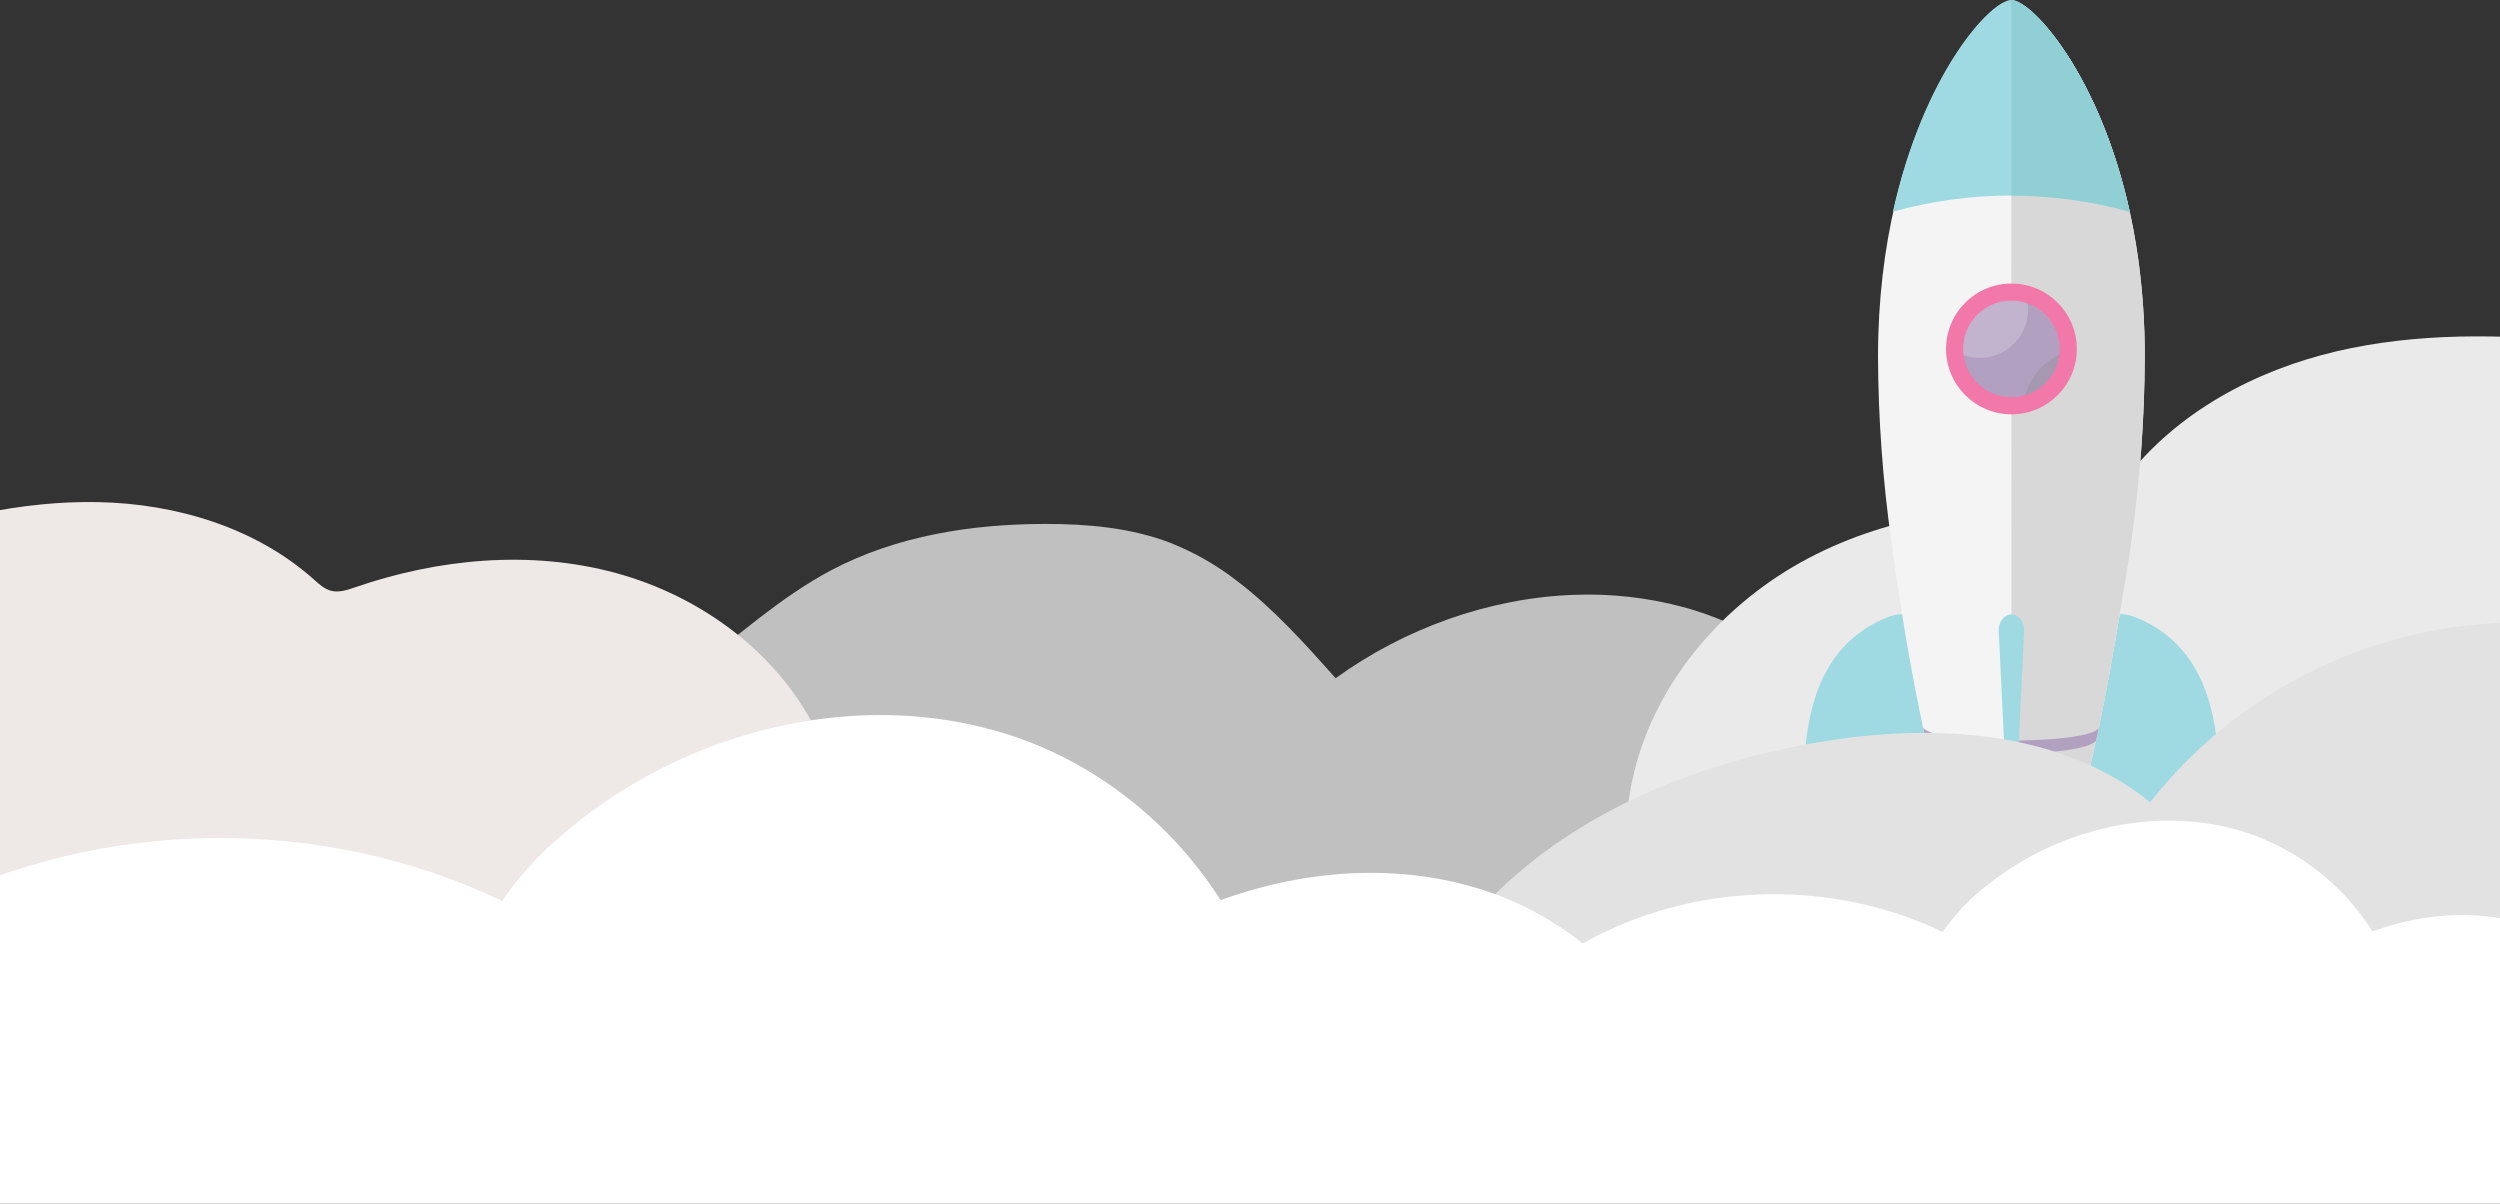 <?xml version="1.0" encoding="UTF-8"?>
<svg width="1053px" height="507px" viewBox="0 0 1053 507" version="1.1" xmlns="http://www.w3.org/2000/svg" xmlns:xlink="http://www.w3.org/1999/xlink">
    <rect x="0" y="0" width="1053" height="507" fill="#333333" stroke="none"/>
    <!-- Generator: Sketch 48.2 (47327) - http://www.bohemiancoding.com/sketch -->
    <title>cloud_and_rocket</title>
    <desc>Created with Sketch.</desc>
    <defs></defs>
    <g id="Artboard" stroke="none" stroke-width="1" fill="none" fill-rule="evenodd" transform="translate(-254, -276)">
        <g id="cloud_and_rocket" transform="translate(254, 233)" fill-rule="nonzero">
            <g transform="translate(-90, 43)">
                <g id="clouds">
                    <path d="M899.04,373.82 C879.82,384.25 862.8,398.44 844.92,411.05 C833.76,418.93 822.26,426.2 809.69,431.55 C803.441,434.199 797.003,436.379 790.43,438.07 C766.75,444.23 741.77,444.48 716.66,442.96 C700.18,441.96 683.66,440.22 667.38,438.89 C625.69,435.48 583.06,434.96 543.48,421.42 C504.17,407.97 469.66,382.21 429.6,371.18 C428.03,370.75 425.89,370.3 423.32,369.82 C401.21,365.64 346.85,358.82 343.18,338.88 C342.999,337.844 342.949,336.789 343.03,335.74 C343.4,331 349.19,327.99 351.79,324.58 C356.3,318.69 358.51,311.87 362.37,305.58 C371.21,291.18 384.8,280.08 397.87,269.7 L400.8,267.38 C403.8,265.04 406.71,262.7 409.7,260.38 C419.42,252.92 429.42,245.82 440.24,240.11 C467.67,225.65 499.24,220.72 530.24,220.68 C548.15,220.68 566.34,222.25 583.05,228.68 C593.07,232.663 602.476,238.043 610.99,244.66 C626.35,256.31 639.68,271.17 652.56,285.66 C681.56,264.71 717.06,251.9 752.63,250.56 C768.13,249.922 783.638,251.624 798.63,255.61 C800.49,256.11 802.35,256.61 804.19,257.23 C808.063,258.443 811.87,259.833 815.61,261.4 C839.373,271.409 859.958,287.706 875.15,308.54 C875.49,308.99 875.81,309.44 876.15,309.9 C886.274,323.987 893.345,340.033 896.91,357.01 C898.043,362.552 898.755,368.171 899.04,373.82 Z" id="Shape" fill="#FFFFFF" opacity="0.69"></path>
                    <path d="M777.51,328.72 C785.81,289.72 813.59,256.32 848.41,236.91 C883.23,217.5 924.41,211.31 964.15,214.84 C967.84,215.17 971.77,215.54 975.04,213.84 C977.88,212.32 979.71,209.48 981.53,206.84 C1001.39,177.84 1033.59,158.84 1067.53,149.65 C1101.47,140.46 1137.25,140.46 1172.28,143.48 C1181.23,177.91 1191.11,212.63 1196.34,247.81 C1199.86,271.45 1202.34,296.41 1193.42,318.57 C1177.92,356.9 1134.2,374.35 1094.42,385.72 C1039.107,401.532 982.752,413.438 925.77,421.35 C911.88,423.28 897.77,424.97 883.86,423.35 C862.51,420.8 842.95,410.59 823.93,400.55 C809.59,392.98 794.93,385.17 784,373.19 C773.07,361.21 774.15,344.58 777.51,328.72 Z" id="Shape" fill="#EAEAEA"></path>
                    <path d="M859.33,282.57 C852.7,294.57 850.84,308.21 849.83,321.57 C848.448,339.956 848.502,358.422 849.99,376.8 C860.54,368.8 871.21,360.8 883.53,355.15 C895.85,349.5 910.18,346.39 923.77,348.93 C921.473,329.568 918.071,310.353 913.58,291.38 C912.04,284.9 910.36,278.38 907.08,272.38 C904.607,267.728 901.059,263.733 896.73,260.73 C891.73,257.4 887.73,258.73 882.37,261.13 C872.553,265.566 864.46,273.097 859.33,282.57 Z" id="Shape" fill="#9FDAE2"></path>
                    <path d="M1015.15,282.57 C1021.79,294.57 1023.65,308.21 1024.65,321.57 C1026.042,339.956 1025.988,358.423 1024.49,376.8 C1013.95,368.8 1003.28,360.8 990.95,355.15 C978.62,349.5 964.31,346.39 950.72,348.93 C953.017,329.568 956.419,310.353 960.91,291.38 C962.44,284.9 964.13,278.38 967.41,272.38 C969.883,267.728 973.431,263.733 977.76,260.73 C982.76,257.4 986.76,258.73 992.12,261.13 C1001.935,265.566 1010.024,273.097 1015.15,282.57 Z" id="Shape" fill="#9FDAE2"></path>
                    <path d="M993.36,150.13 C993.267,176.325 991.376,202.484 987.7,228.42 C987.7,228.42 987.7,228.49 987.7,228.53 C986.7,235.76 985.55,242.89 984.3,249.84 C982.04,263.77 979.37,279.42 976.47,294.39 C976.15,296.05 975.83,297.71 975.47,299.39 C974.98,301.9 974.47,304.39 973.95,306.84 C973.58,308.63 973.19,310.39 972.81,312.13 C968.95,329.77 964.81,344.74 960.7,352.25 L960.39,352.8 C960,353.47 959.61,354.08 959.23,354.61 L958.84,355.12 L958.53,355.5 L958.22,355.84 C957.939,356.14 957.631,356.415 957.3,356.66 L957,356.87 L956.69,357.04 C956.597,357.095 956.5,357.142 956.4,357.18 C956.303,357.225 956.203,357.262 956.1,357.29 L955.73,357.37 L955.37,357.37 L919.21,357.37 C913.41,357.37 906.99,337.45 901.21,311.99 L900.02,306.58 C899.52,304.21 899.02,301.8 898.51,299.37 C898.17,297.72 897.84,296.07 897.51,294.37 C892.92,271.1 889.04,246.12 886.69,228.37 C883.006,202.434 881.111,176.276 881.02,150.08 C881.06,53.6 925.43,0.66 937.15,0.23 L937.3,0.23 L937.72,0.23 C937.868,0.248 938.015,0.275 938.16,0.31 C938.327,0.339 938.491,0.383 938.65,0.44 C938.821,0.503 938.988,0.577 939.15,0.66 C939.719,0.861 940.271,1.108 940.8,1.4 C940.94,1.48 941.09,1.56 941.24,1.66 C941.556,1.831 941.863,2.017 942.16,2.22 L942.65,2.54 L943.52,3.17 L944.88,4.25 L945.1,4.44 C945.35,4.64 945.6,4.85 945.84,5.07 C946.38,5.54 946.93,6.07 947.49,6.59 C947.77,6.85 948.05,7.13 948.34,7.42 L949.2,8.3 C949.79,8.92 950.39,9.57 951.01,10.3 C951.29,10.64 951.58,10.97 951.88,11.3 C952.18,11.63 952.41,11.9 952.66,12.22 L952.87,12.46 C954.077,13.92 955.307,15.5 956.56,17.2 L956.66,17.34 C957.23,18.13 957.82,18.95 958.42,19.8 L958.53,19.97 C958.85,20.44 959.19,20.97 959.53,21.41 C960.18,22.41 960.84,23.41 961.53,24.41 C962.22,25.41 963.01,26.8 963.76,28.05 L964.5,29.32 C964.83,29.89 965.16,30.46 965.5,31.05 C966.74,33.25 967.98,35.56 969.2,37.99 L969.8,39.2 C970.01,39.62 970.22,40.03 970.42,40.45 C971.07,41.81 971.73,43.19 972.42,44.62 C972.71,45.28 973.01,45.94 973.31,46.62 C973.943,48.053 974.567,49.513 975.18,51 C975.793,52.487 976.403,54.013 977.01,55.58 L977.9,57.94 C978.72,60.15 979.53,62.43 980.3,64.76 C980.51,65.37 980.72,66 980.93,66.63 L981.53,68.51 C981.73,69.14 981.93,69.78 982.12,70.43 C982.31,71.08 982.53,71.8 982.74,72.49 C983.74,75.94 984.74,79.49 985.65,83.2 C986.73,87.64 987.74,92.2 988.65,97 C989.39,101 990.07,105.06 990.65,109.26 C992.503,122.804 993.409,136.46 993.36,150.13 Z" id="Shape" fill="#F4F4F5"></path>
                    <path d="M993.37,150.13 C993.37,163.13 992.85,176.29 991.89,189.44 C990.93,202.59 989.5,215.69 987.71,228.44 C987.705,228.476 987.705,228.513 987.71,228.55 C986.71,235.78 985.55,242.91 984.31,249.86 C982.04,263.79 979.38,279.44 976.48,294.41 C976.16,296.07 975.83,297.73 975.48,299.41 C974.98,301.92 974.48,304.41 973.96,306.83 C973.58,308.62 973.21,310.38 972.83,312.13 C968.95,329.78 964.83,344.78 960.69,352.28 L960.38,352.83 C960.033,353.458 959.645,354.062 959.22,354.64 C959.101,354.818 958.971,354.989 958.83,355.15 L958.52,355.53 L958.21,355.87 C957.929,356.17 957.621,356.445 957.29,356.69 L956.99,356.9 L956.68,357.07 C956.587,357.125 956.49,357.172 956.39,357.21 C956.293,357.255 956.193,357.292 956.09,357.32 L955.72,357.4 L955.36,357.4 L937.23,357.4 L937.23,294.4 L937.15,0.23 L937.28,0.23 L937.7,0.23 C937.848,0.248 937.995,0.275 938.14,0.31 C938.307,0.339 938.471,0.383 938.63,0.44 C938.808,0.502 938.981,0.576 939.15,0.66 C939.719,0.861 940.271,1.108 940.8,1.4 C940.94,1.48 941.09,1.56 941.24,1.66 C941.556,1.831 941.863,2.017 942.16,2.22 L942.65,2.54 L943.52,3.17 C943.96,3.5 944.42,3.86 944.88,4.25 L945.1,4.44 C945.35,4.64 945.6,4.85 945.84,5.07 C946.38,5.54 946.93,6.07 947.49,6.59 C947.77,6.85 948.05,7.13 948.34,7.42 L949.2,8.3 L949.94,9.09 C950.3,9.47 950.65,9.86 951.01,10.26 C951.37,10.66 951.58,10.93 951.88,11.26 C952.18,11.59 952.41,11.86 952.66,12.18 L952.87,12.42 C954.077,13.88 955.307,15.46 956.56,17.16 L956.66,17.3 C957.23,18.09 957.82,18.91 958.42,19.76 L958.53,19.93 C958.85,20.4 959.19,20.93 959.53,21.37 C960.19,22.37 960.84,23.37 961.53,24.37 C962.22,25.37 963.02,26.76 963.76,28.01 L964.5,29.28 C964.83,29.85 965.16,30.42 965.5,31.01 C966.44,32.66 967.36,34.37 968.28,36.15 C968.59,36.74 968.89,37.34 969.2,37.95 L969.8,39.16 C970.01,39.58 970.22,39.99 970.42,40.41 C971.087,41.743 971.753,43.133 972.42,44.58 C972.71,45.24 973.01,45.9 973.31,46.58 C973.94,48.01 974.57,49.46 975.18,50.96 C975.79,52.46 976.41,53.96 977.01,55.54 L977.9,57.9 C978.72,60.11 979.53,62.39 980.3,64.72 C980.51,65.33 980.72,65.96 980.93,66.59 L981.53,68.47 C981.73,69.1 981.93,69.74 982.12,70.39 C982.31,71.04 982.53,71.76 982.74,72.45 C983.06,73.503 983.37,74.573 983.67,75.66 L984.24,77.72 C984.49,78.61 984.72,79.51 984.96,80.42 L985.65,83.16 C986.45,86.42 987.203,89.753 987.91,93.16 C987.91,93.23 987.91,93.31 987.91,93.39 C988.15,94.56 988.37,95.74 988.6,96.93 C989.35,100.93 990.03,104.99 990.6,109.19 C990.72,109.97 990.82,110.76 990.93,111.56 C992.59,124.349 993.405,137.234 993.37,150.13 Z" id="Shape" fill="#D8D8D8"></path>
                    <circle id="Oval" fill="#F178A8" cx="937.22" cy="146.97" r="27.54"></circle>
                    <circle id="Oval" fill="#B2A0C1" cx="937.22" cy="146.97" r="20.32"></circle>
                    <path d="M943.51,135.66 C942.122,140.867 938.721,145.309 934.057,148.008 C929.392,150.707 923.846,151.442 918.64,150.05 C918.1,149.91 917.57,149.74 917.06,149.56 C916.167,142.832 918.694,136.103 923.794,131.625 C928.894,127.148 935.894,125.513 942.45,127.27 C942.986,127.406 943.513,127.573 944.03,127.77 C944.378,130.409 944.201,133.09 943.51,135.66 Z" id="Shape" fill="#FFFFFF" opacity="0.21"></path>
                    <path d="M987.03,89.17 C974.24,31.37 946.19,0.3 937.23,-1.42108547e-14 L937.09,-1.42108547e-14 C928.09,0.3 900.09,31.37 887.29,89.17 C919.917,80.09 954.403,80.09 987.03,89.17 Z" id="Shape" fill="#9FDAE2"></path>
                    <path d="M987.03,89.17 C974.24,31.37 946.19,0.3 937.23,-1.42108547e-14 L937.09,-1.42108547e-14 L937.15,82.36 C954.003,82.391 970.776,84.682 987.02,89.17 L987.03,89.17 Z" id="Shape" fill="#90D0D5"></path>
                    <path d="M957.38,149.39 C957.259,150.351 957.075,151.303 956.83,152.24 C955.018,159.04 949.81,164.415 943.07,166.44 C945.052,158.904 950.301,152.649 957.38,149.39 Z" id="Shape" fill="#848484" opacity="0.28"></path>
                    <path d="M970.23,323.66 C965.6,342.87 960.67,357.07 955.97,358.4 C955.736,358.471 955.494,358.508 955.25,358.51 L919.38,358.51 C914.44,358.51 909.05,343.88 904.02,323.66 C925.798,328.74 948.452,328.74 970.23,323.66 Z" id="Shape" fill="#B2A0C1"></path>
                    <polygon id="Shape" fill="#AEADAE" points="958.3 357.14 942.26 357.14 932.28 357.14 916.24 357.14 909.25 375.46 932.28 375.46 942.26 375.46 965.29 375.46"></polygon>
                    <rect id="Rectangle-path" fill="#545554" x="915.31" y="356.69" width="43.92" height="1.38"></rect>
                    <rect id="Rectangle-path" fill="#545554" x="908.23" y="374.62" width="58.08" height="1.67"></rect>
                    <path d="M973.97,306.78 C973.59,308.57 973.22,310.33 972.84,312.08 C969.49,315.62 953.4,317.38 937.25,317.38 C920.88,317.38 904.46,315.57 901.25,311.96 L900.06,306.55 C902.51,310.11 919.9,311.92 937.23,311.92 C954.23,311.92 971.12,310.24 973.96,306.79 L973.97,306.78 Z" id="Shape" fill="#B2A0C1"></path>
                    <path d="M937.22,376.79 L931.84,265.44 C931.84,261.78 934.26,258.78 937.22,258.78 C940.17,258.78 942.59,261.78 942.59,265.44 L937.22,376.79 Z" id="Shape" fill="#9FDAE2"></path>
                    <path d="M698.64,406.31 C703.75,393.7 712.82,383.07 722.73,373.74 C758.67,339.91 806.73,321.1 855.34,312.74 C903.64,304.43 957.52,307.13 995.67,337.89 C1051.646,266.764 1148.67,242.553 1231.5,279.04 L1228.44,277.26 C1219.5,337.88 1209.57,398.82 1193.64,457.99 C1193.256,460.009 1192.411,461.912 1191.17,463.55 C1189.47,465.47 1186.84,466.23 1184.36,466.86 C1138.77,478.42 1090.9,473.76 1043.87,474.22 C969.78,474.96 896.34,488.6 822.27,490.68 C798.16,491.36 772.82,490.49 751.91,478.48 C741.78,472.66 733.2,464.48 725.54,455.68 C714.52,442.99 705.95,421.43 698.64,406.31 Z" id="Shape" fill="#E2E2E2"></path>
                    <path d="M434.21,308.55 C417.93,275.11 385.27,251.1 349.38,241.35 C313.49,231.6 274.78,235.24 239.62,247.35 C236.36,248.48 232.88,249.69 229.53,248.85 C226.61,248.12 224.31,245.95 222.07,243.96 C197.57,222.15 164.14,212.15 131.34,211.49 C98.54,210.83 66.15,218.84 35.15,229.44 C34.77,262.63 33.63,296.29 36.79,329.32 C38.92,351.52 42.25,374.69 55.34,392.74 C77.98,423.97 121.49,429.95 160.04,431.32 C213.663,433.193 267.352,431.302 320.71,425.66 C333.71,424.28 346.87,422.66 359.11,418.01 C377.87,410.91 393.29,397.27 408.25,383.91 C419.54,373.83 431.05,363.47 438.25,350.17 C445.45,336.87 440.83,322.16 434.21,308.55 Z" id="Shape" fill="#EEE8E7"></path>
                    <path d="M801.86,474.18 C796.27,430.06 762.09,392.34 720.4,376.86 C683.27,363.06 641.46,365.54 604.11,379.15 C583.88,347.15 552.23,321.78 516.11,309.87 C454.87,289.68 384.59,305.87 333.91,345.76 C321.61,355.44 310.26,366.5 301.51,379.48 C225.74,343.18 133.13,344.23 58.21,382.25 C32.21,395.47 6.49,415.4 0.01,443.87 C39.26,467.5 82.23,486.45 127.62,492.66 C155.54,496.5 183.82,496.85 212.01,496.98 C283.777,497.3 355.54,496.22 427.3,493.74 C486.97,491.68 546.15,485.38 601.3,464.41 C603.54,465.86 605.89,467.16 608.24,468.41 C652.977,491.533 704.616,497.528 753.46,485.27 C761.29,483.27 769.04,480.8 777.07,479.85 C786.8,478.71 788.32,477.75 798.07,478.85 C799.91,480.89 802.15,476.87 801.86,474.18 Z" id="Shape" fill="#FFFFFF"></path>
                    <path d="M1207.65,449.18 C1204.31,422.77 1183.85,400.18 1158.91,390.93 C1136.69,382.68 1111.67,384.16 1089.32,392.31 C1077.026,372.867 1058.435,358.229 1036.65,350.84 C1000,338.77 957.94,348.47 927.65,372.33 C920.174,378.008 913.629,384.817 908.25,392.51 C862.91,370.78 807.49,371.41 762.66,394.16 C747.07,402.07 731.66,414 727.83,431.04 C751.32,445.18 777.03,456.52 804.2,460.26 C820.91,462.56 837.83,462.77 854.7,462.84 C897.653,463.04 940.6,462.397 983.54,460.91 C1019.24,459.67 1054.66,455.91 1087.68,443.35 C1089.01,444.22 1090.42,445 1091.83,445.74 C1118.602,459.573 1149.503,463.157 1178.73,455.82 C1183.42,454.63 1188.06,453.15 1192.86,452.58 C1198.68,451.9 1199.59,451.32 1205.42,452 C1206.49,453.19 1207.86,450.78 1207.65,449.18 Z" id="Shape" fill="#FFFFFF"></path>
                </g>
                <path d="M74.43,499.13 C77.69,511.66 97.22,521.57 110.15,514.06 C104.09,512.38 101.3,520.36 103.83,525.06 C112.93,542.06 146.58,545.5 160.75,530.93 C182.63,542.14 214.1,539.31 232.34,524.49 C246.18,536.33 271.79,537.6 287.34,527.21 C317.73,542.76 362.9,535.11 382.86,511.04 C398.56,529.56 432.15,536.58 457.15,526.6 C465.76,535.6 480.9,540.32 494.84,538.29 C495.25,548.29 508.4,556.6 520.61,554.61 C532.82,552.62 540.87,540.83 536.38,531.52 C558.04,547.99 597.61,545.16 615.28,525.87 C638.19,533.95 666.07,532.21 687.14,521.39 L723.26,542.01 C736.83,549.76 750.84,557.67 767.04,560.8 C783.24,563.93 802.37,561.15 812.57,550.59 C850.41,564.59 899.26,555.75 926.05,530.18 C968.22,552.09 1025.97,552.92 1069.05,532.24 C1084.39,544.33 1111.7,544.69 1127.53,533.01 C1157.31,539.61 1190.65,528.53 1209.66,509.01 C1228.67,489.49 1234.39,463.01 1229.53,438.56 C1228.08,431.27 1225.41,423.62 1218.47,418.78 C1209.66,412.63 1196.72,412.73 1185.06,413.15 C891.7,423.66 597.97,425.09 304.33,426.56 L158.33,427.29 C141.71,427.37 124.33,427.59 109.6,433.72 C93.69,440.33 90.94,451.05 85.44,463.36 C80.15,475.27 70.95,485.79 74.43,499.13 Z" id="Shape" fill="#FFFFFF"></path>
            </g>
        </g>
    </g>
</svg>